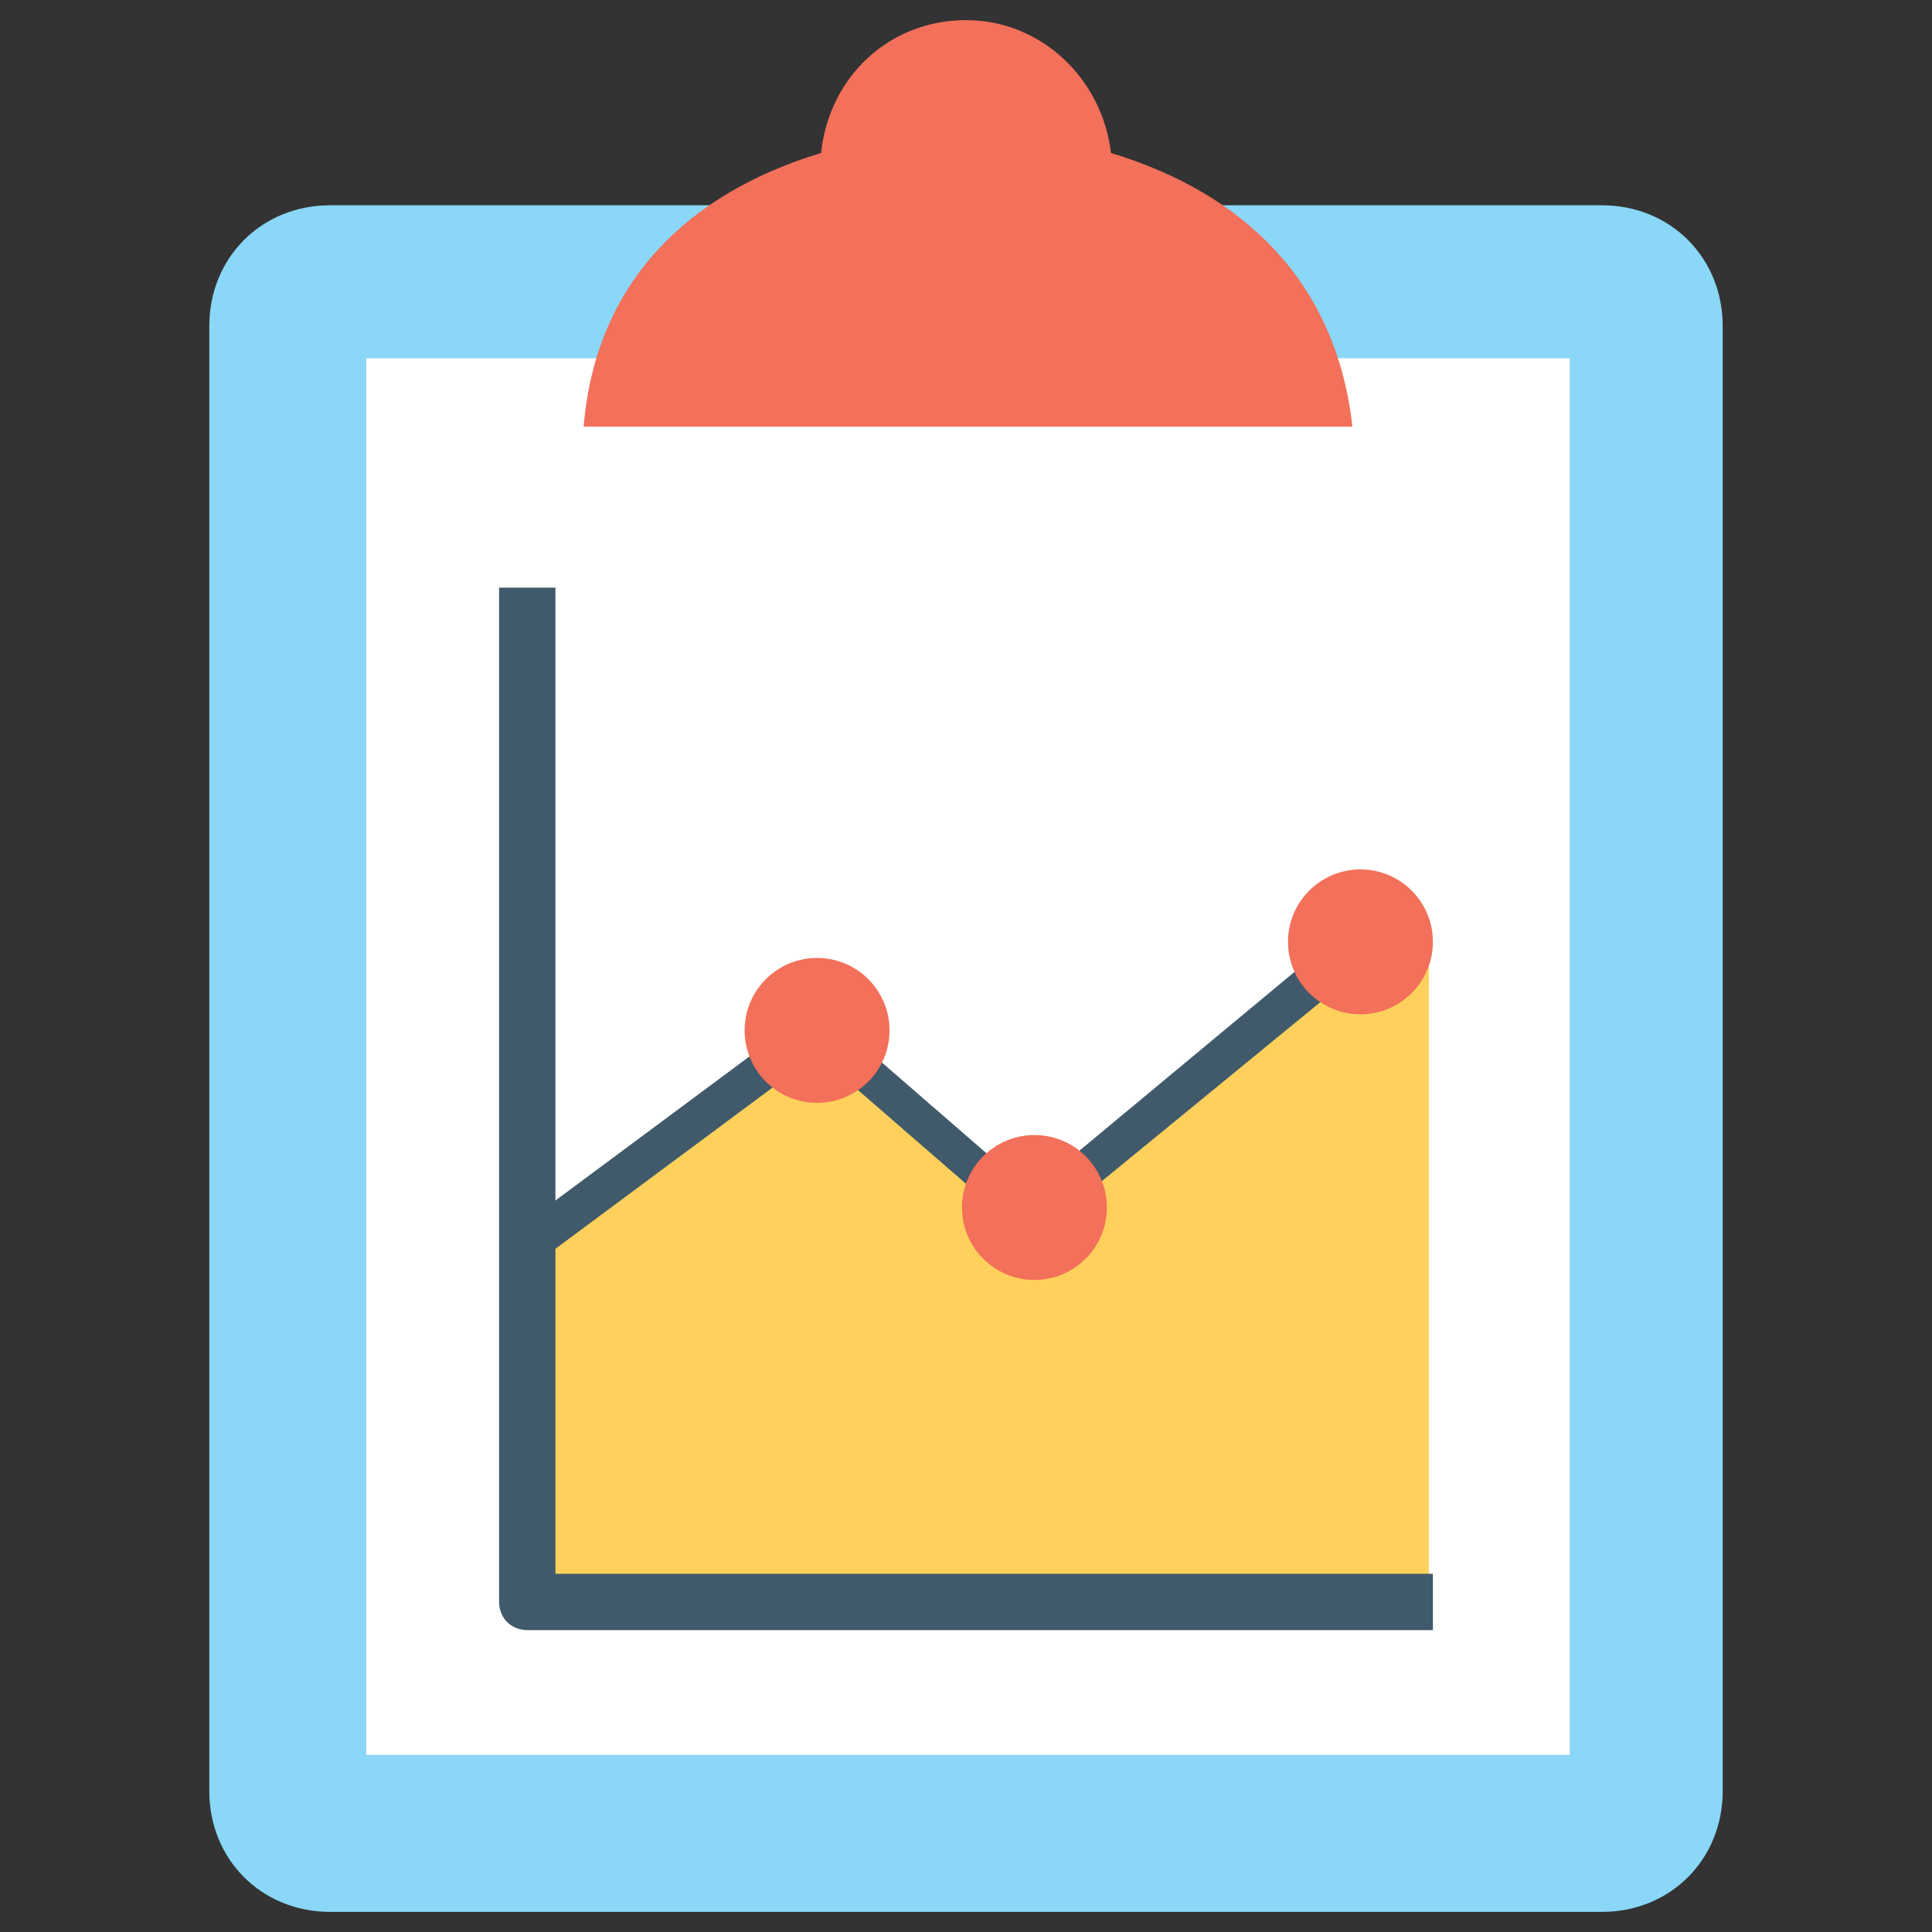 <?xml version="1.0" encoding="utf-8"?>
<!-- Generator: Adobe Illustrator 18.0.0, SVG Export Plug-In . SVG Version: 6.00 Build 0)  -->
<!DOCTYPE svg PUBLIC "-//W3C//DTD SVG 1.1//EN" "http://www.w3.org/Graphics/SVG/1.1/DTD/svg11.dtd">
<svg version="1.1" id="Layer_1" xmlns="http://www.w3.org/2000/svg" xmlns:xlink="http://www.w3.org/1999/xlink" x="0px" y="0px"
	 viewBox="0 0 48 48" enable-background="new 0 0 48 48" xml:space="preserve">
<rect x="0" y="0" width="48" height="48" fill="#333333" stroke="none"/>
<g>
	<g>
		<path fill="#8AD7F8" d="M39.8,47.5H8.2c-1.7,0-3-1.3-3-3V8.1c0-1.7,1.3-3,3-3h31.6c1.7,0,3,1.3,3,3v36.4
			C42.8,46.2,41.5,47.5,39.8,47.5z"/>
		<rect x="9.1" y="8.9" fill="#FFFFFF" width="29.9" height="34.7"/>
		<g>
			<path fill="#F3705A" d="M27.6,3.8c-0.2-1.8-1.7-3.3-3.6-3.3s-3.4,1.4-3.6,3.3c-3.3,1-5.6,3.2-5.9,6.8h19.1
				C33.2,7,30.9,4.8,27.6,3.8z"/>
		</g>
		<g>
			<polygon fill="#FFD15C" points="35.5,39.3 35.5,23.5 34.7,22.8 25.6,30.2 20.3,25.6 13.7,30.5 13.7,39.3 			"/>
			<g>
				<g>
					<path fill="#415A6B" d="M13.8,39.1V14.6h-1.4v25.2c0,0.4,0.3,0.7,0.7,0.7h22.5v-1.4H13.8z"/>
				</g>
			</g>
			<g>
				<g>
					<polygon fill="#415A6B" points="33.3,23.2 25.6,29.6 20.3,25 13.7,29.9 13.7,31.1 20.3,26.2 25.6,30.8 33.9,24 					"/>
				</g>
			</g>
			<g>
				<g>
					<circle fill="#F3705A" cx="20.3" cy="25.6" r="1.8"/>
				</g>
			</g>
			<g>
				<g>
					<circle fill="#F3705A" cx="25.7" cy="30" r="1.8"/>
				</g>
			</g>
			<g>
				<g>
					<circle fill="#F3705A" cx="33.8" cy="23.4" r="1.8"/>
				</g>
			</g>
		</g>
	</g>
</g>
</svg>

